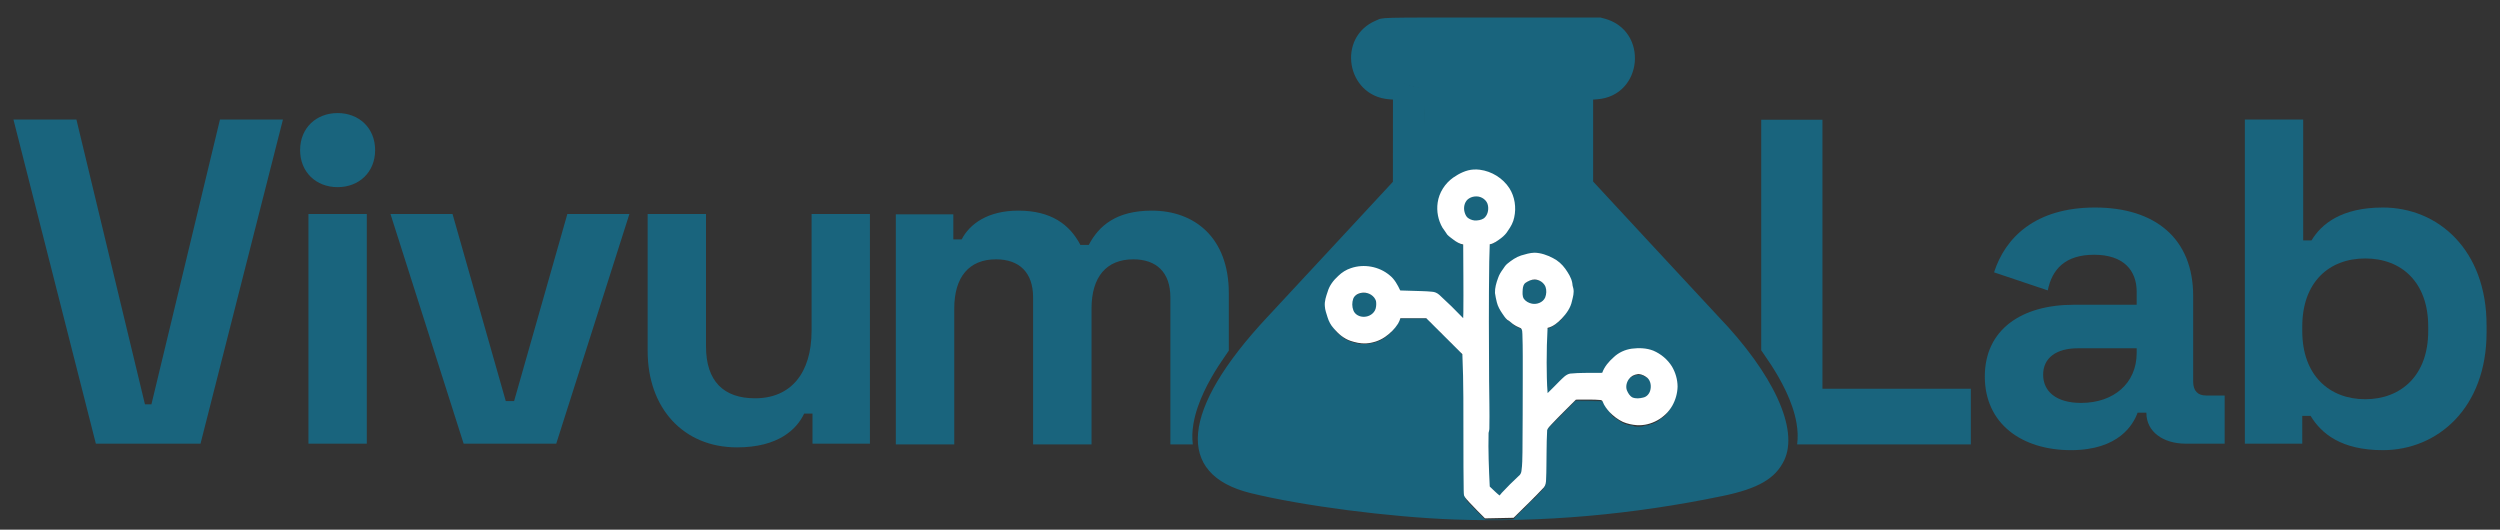 <?xml version="1.0" encoding="UTF-8" standalone="no"?>
<!-- Created with Inkscape (http://www.inkscape.org/) -->

<svg
   width="5579.051"
   height="1181.988"
   viewBox="0 0 1476.124 312.734"
   version="1.1"
   id="svg5"
   inkscape:version="1.2 (dc2aedaf03, 2022-05-15)"
   sodipodi:docname="vivumlab_title.svg"
   inkscape:export-filename="/home/voryzen/Downloads/VivumLab/website/static/logo250x53.png"
   inkscape:export-xdpi="4.3018069"
   inkscape:export-ydpi="4.3018069"
   xml:space="preserve"
   xmlns:inkscape="http://www.inkscape.org/namespaces/inkscape"
   xmlns:sodipodi="http://sodipodi.sourceforge.net/DTD/sodipodi-0.dtd"
   xmlns="http://www.w3.org/2000/svg"
   xmlns:svg="http://www.w3.org/2000/svg"><rect x="0" y="0" width="1476.124" height="312.734" fill="#333333" stroke="none"/><sodipodi:namedview
     id="namedview7"
     pagecolor="#000000"
     bordercolor="#666666"
     borderopacity="1.0"
     inkscape:pageshadow="2"
     inkscape:pageopacity="0"
     inkscape:pagecheckerboard="true"
     inkscape:document-units="mm"
     showgrid="false"
     showborder="true"
     inkscape:snap-others="false"
     inkscape:snap-to-guides="false"
     inkscape:snap-grids="false"
     inkscape:snap-nodes="true"
     inkscape:snap-global="false"
     inkscape:object-paths="true"
     inkscape:snap-intersection-paths="true"
     inkscape:zoom="0.2240282"
     inkscape:cx="2754.1176"
     inkscape:cy="540.11058"
     inkscape:window-width="1920"
     inkscape:window-height="1007"
     inkscape:window-x="0"
     inkscape:window-y="0"
     inkscape:window-maximized="1"
     inkscape:current-layer="layer2"
     units="px"
     height="17px"
     width="1400px"
     fit-margin-top="30"
     fit-margin-left="30"
     fit-margin-right="30"
     fit-margin-bottom="30"
     lock-margins="true"
     inkscape:showpageshadow="2"
     inkscape:deskcolor="#000000"><inkscape:grid
       type="xygrid"
       id="grid208126"
       originx="702.549"
       originy="-19.027" /></sodipodi:namedview><defs
     id="defs2"><inkscape:path-effect
       effect="offset"
       id="path-effect73468"
       is_visible="true"
       lpeversion="1"
       linejoin_type="miter"
       unit="px"
       offset="15"
       miter_limit="4"
       attempt_force_join="false"
       update_on_knot_move="true" /><inkscape:path-effect
       effect="offset"
       id="path-effect73442"
       is_visible="true"
       lpeversion="1"
       linejoin_type="miter"
       unit="px"
       offset="15"
       miter_limit="4"
       attempt_force_join="false"
       update_on_knot_move="true" /><inkscape:path-effect
       effect="offset"
       id="path-effect73238"
       is_visible="true"
       lpeversion="1"
       linejoin_type="miter"
       unit="px"
       offset="10"
       miter_limit="4"
       attempt_force_join="false"
       update_on_knot_move="true" /><inkscape:path-effect
       effect="offset"
       id="path-effect73233"
       is_visible="true"
       lpeversion="1"
       linejoin_type="miter"
       unit="px"
       offset="10"
       miter_limit="4"
       attempt_force_join="false"
       update_on_knot_move="true" /><inkscape:path-effect
       effect="offset"
       id="path-effect73050"
       is_visible="true"
       lpeversion="1"
       linejoin_type="miter"
       unit="px"
       offset="28.4"
       miter_limit="4"
       attempt_force_join="false"
       update_on_knot_move="true" /><inkscape:path-effect
       effect="offset"
       id="path-effect72141"
       is_visible="true"
       lpeversion="1"
       linejoin_type="miter"
       unit="px"
       offset="4.1"
       miter_limit="4"
       attempt_force_join="false"
       update_on_knot_move="true" /><inkscape:path-effect
       effect="offset"
       id="path-effect71695"
       is_visible="true"
       lpeversion="1"
       linejoin_type="miter"
       unit="mm"
       offset="4.4"
       miter_limit="4"
       attempt_force_join="false"
       update_on_knot_move="true" /><inkscape:path-effect
       effect="offset"
       id="path-effect71452"
       is_visible="true"
       lpeversion="1"
       linejoin_type="miter"
       unit="mm"
       offset="4.7"
       miter_limit="4"
       attempt_force_join="false"
       update_on_knot_move="true" /><inkscape:path-effect
       effect="offset"
       id="path-effect70028"
       is_visible="true"
       lpeversion="1"
       linejoin_type="miter"
       unit="mm"
       offset="3.9"
       miter_limit="4"
       attempt_force_join="false"
       update_on_knot_move="true" /><inkscape:path-effect
       effect="offset"
       id="path-effect69918"
       is_visible="true"
       lpeversion="1"
       linejoin_type="miter"
       unit="mm"
       offset="7"
       miter_limit="4"
       attempt_force_join="false"
       update_on_knot_move="true" /><rect
       x="-2288.104"
       y="-215.963"
       width="1118.402"
       height="544.798"
       id="rect11181" /><rect
       x="-1543.384"
       y="673.279"
       width="3104.988"
       height="890.486"
       id="rect3227" /></defs><g
     inkscape:groupmode="layer"
     id="layer2"
     inkscape:label="Flask"><g
       inkscape:label="Layer 1"
       id="layer1"
       transform="matrix(0.939,0,0,0.939,764.398,36.779)"><path
         id="path431"
         style="fill:#19647d;fill-opacity:1;stroke-width:1.943"
         sodipodi:type="inkscape:offset"
         inkscape:radius="0"
         inkscape:original="M 702.47266 60.240234 C 500.21216 60.240234 508.07778 59.774292 490.08984 72.804688 C 476.83709 82.404929 471.39576 92.461314 470.56641 108.88477 C 469.73516 125.34603 473.47942 135.83482 484.57227 148.11328 C 490.19867 154.34103 494.29233 156.6264 505.68164 159.89844 C 513.45247 162.13092 524.31417 164.51942 529.82031 165.20703 L 539.83203 166.45703 L 541.26172 193.01953 C 542.0474 207.62923 542.09697 232.91808 541.37305 249.2168 L 540.05664 278.85156 L 701.42188 278.85156 L 862.78711 278.85156 L 862.78711 222.67969 L 862.78711 166.50977 L 872.99023 165.12305 C 900.18447 161.42899 921.5697 149.49126 930.3418 133.10938 C 934.2333 125.84191 934.87598 122.38589 934.14258 112.64844 C 933.01361 97.6594 927.66225 87.310504 915.29297 76.189453 C 896.45632 59.253679 909.61375 60.240234 702.47266 60.240234 z "
         d="m 702.473,60.24 c -202.261,0 -194.395,-0.466 -212.383,12.564 -13.253,9.6 -18.694,19.657 -19.523,36.08 -0.831,16.461 2.913,26.95 14.006,39.229 5.626,6.228 9.72,8.513 21.109,11.785 7.771,2.232 18.633,4.621 24.139,5.309 l 10.012,1.25 1.43,26.562 c 0.786,14.61 0.835,39.899 0.111,56.197 l -1.316,29.635 h 161.365 161.365 v -56.172 -56.17 l 10.203,-1.387 c 27.194,-3.694 48.579,-15.632 57.352,-32.014 3.892,-7.267 4.534,-10.723 3.801,-20.461 C 933.014,97.659 927.662,87.311 915.293,76.189 896.456,59.254 909.614,60.24 702.473,60.24 Z"
         transform="matrix(0.272,0,0,0.288,-65.909,-31.456)" /><g
         id="g346"
         transform="translate(-28.387,-3.504)"
         style="fill:#19647d;fill-opacity:1"><path
           style="fill:#19647d;fill-opacity:1;stroke-width:0.282"
           d="m 136.087,232.464 c 1e-5,-24.525 0.033,-34.516 0.074,-22.203 0.041,12.314 0.041,32.38 -1e-5,44.591 -0.041,12.212 -0.074,2.137 -0.074,-22.388 z m 48.896,36.804 c 0.268,-0.344 0.368,-4.413 0.426,-17.357 l 0.075,-16.907 0.068,16.969 c 0.064,15.873 0.036,16.994 -0.426,17.357 -0.437,0.343 -0.454,0.336 -0.143,-0.062 z m -36.2,-20.153 c 3e-5,-10.866 0.035,-15.27 0.078,-9.787 0.043,5.483 0.043,14.373 -5e-5,19.756 -0.043,5.383 -0.078,0.897 -0.078,-9.969 z m 0.004,-81.139 c 0,-26.776 0.033,-37.73 0.074,-24.342 0.041,13.388 0.041,35.295 0,48.683 -0.041,13.388 -0.074,2.434 -0.074,-24.342 z m 36.685,25.541 c 2e-5,-12.418 0.035,-17.457 0.077,-11.197 0.042,6.259 0.042,16.419 -4e-5,22.578 -0.042,6.159 -0.077,1.037 -0.077,-11.38 z m -49.523,-49.728 c -0.078,-14.312 -0.045,-25.925 0.072,-25.808 0.117,0.117 0.181,11.827 0.141,26.021 l -0.072,25.808 z"
           id="path360" /><path
           style="fill:#19647d;fill-opacity:1;stroke-width:0.282"
           d="m 173.341,217.365 c 0,-25.068 0.033,-35.324 0.074,-22.789 0.041,12.534 0.041,33.045 0,45.579 -0.041,12.534 -0.074,2.279 -0.074,-22.789 z M 195.912,34.485 c 0,-8.304 0.036,-11.702 0.08,-7.549 0.044,4.152 0.044,10.947 0,15.099 -0.044,4.152 -0.08,0.755 -0.08,-7.549 z m -65.537,-43.674 c 12.534,-0.041 33.045,-0.041 45.579,0 12.534,0.041 2.279,0.074 -22.789,0.074 -25.068,0 -35.324,-0.033 -22.789,-0.074 z"
           id="path358" /><path
           style="fill:#19647d;fill-opacity:1;stroke-width:0.282"
           d="m 185.753,252.078 c 0,-9.391 0.036,-13.233 0.079,-8.537 0.043,4.695 0.043,12.379 0,17.074 -0.043,4.695 -0.079,0.854 -0.079,-8.537 z m -36.683,-83.114 c 1e-5,-27.009 0.033,-38.016 0.074,-24.46 0.041,13.555 0.041,35.653 -1e-5,49.107 -0.041,13.453 -0.074,2.362 -0.074,-24.646 z m 36.685,24.553 c 2e-5,-12.418 0.035,-17.457 0.077,-11.197 0.042,6.259 0.042,16.419 -4e-5,22.578 -0.042,6.159 -0.077,1.037 -0.077,-11.38 z"
           id="path356" /><path
           style="fill:#19647d;fill-opacity:1;stroke-width:0.282"
           d="m 135.805,232.887 c 0,-24.448 0.033,-34.449 0.074,-22.225 0.041,12.224 0.041,32.226 0,44.45 -0.041,12.224 -0.074,2.223 -0.074,-22.225 z m 13.543,16.651 c 0,-10.943 0.035,-15.42 0.078,-9.948 0.043,5.472 0.043,14.425 0,19.897 -0.043,5.472 -0.078,0.995 -0.078,-9.948 z m 23.219,13.801 c 0.277,-0.355 0.367,-10.139 0.424,-46.002 l 0.072,-45.551 0.07,45.615 c 0.066,43.155 0.043,45.636 -0.424,46.002 -0.437,0.343 -0.454,0.336 -0.142,-0.064 z m -23.215,-95.928 c 0,-26.931 0.033,-37.948 0.074,-24.483 0.041,13.466 0.041,35.5 0,48.966 -0.041,13.466 -0.074,2.448 -0.074,-24.483 z m -13.685,-23.763 c -0.078,-14.079 -0.045,-25.502 0.072,-25.384 0.117,0.117 0.181,11.636 0.141,25.598 l -0.072,25.384 z"
           id="path354" /><path
           style="fill:#19647d;fill-opacity:1;stroke-width:0.282"
           d="m 185.971,252.076 -0.068,-17.076 7.973,-7.9 7.973,-7.9 -7.83,7.902 -7.83,7.902 -0.075,17.074 -0.075,17.074 z m 0.12,-36.028 c -0.261,-0.261 -0.238,-44.903 0.024,-45.065 0.116,-0.072 0.178,10.017 0.138,22.42 -0.041,12.403 0.021,22.551 0.138,22.551 0.117,0 2.309,-2.064 4.872,-4.586 l 4.66,-4.586 -4.653,4.727 c -4.672,4.746 -4.831,4.885 -5.177,4.539 z"
           id="path352" /><path
           style="fill:#19647d;fill-opacity:1;stroke-width:0.282"
           d="m 153.09,276.133 -3.595,-3.603 0.072,-77.183 0.072,-77.183 0.07,77.192 0.07,77.192 3.492,3.483 c 3.784,3.775 4.056,3.898 5.25,2.38 0.314,-0.4 0.572,-0.594 0.572,-0.432 0,0.376 -1.628,1.756 -2.072,1.756 -0.184,0 -1.953,-1.621 -3.93,-3.603 z m -16.67,3.132 c -0.103,-0.103 -0.188,-0.405 -0.188,-0.671 0,-0.266 -0.191,-0.641 -0.423,-0.834 -0.374,-0.31 -0.415,-5.581 -0.354,-44.837 l 0.07,-44.486 0.072,44.429 c 0.06,36.908 0.137,44.504 0.455,44.873 0.21,0.245 0.452,0.73 0.537,1.08 0.164,0.672 0.134,0.75 -0.169,0.447 z m 34.807,-13.852 c 0,-0.176 0.127,-0.398 0.282,-0.494 0.155,-0.096 0.282,-0.405 0.282,-0.688 0,-0.282 0.191,-0.671 0.423,-0.865 0.581,-0.482 0.651,-91.072 0.07,-91.723 -0.3,-0.337 -0.279,-0.34 0.141,-0.022 0.706,0.534 0.776,91.16 0.071,91.745 -0.233,0.193 -0.427,0.558 -0.432,0.811 -0.01,0.515 -0.838,1.736 -0.838,1.235 z m 26.388,-41.772 7.338,-7.412 9.031,0.074 c 8.808,0.072 9.032,0.088 9.059,0.638 0.021,0.43 0,0.447 -0.09,0.071 -0.109,-0.458 -0.777,-0.494 -9.057,-0.494 h -8.939 l -7.34,7.267 -7.34,7.267 z m -62.92,-55.312 -0.473,-0.776 0.58,0.664 0.58,0.664 0.074,-25.359 0.074,-25.359 0.069,25.471 c 0.04,14.638 -0.037,25.471 -0.181,25.471 -0.137,0 -0.462,-0.349 -0.722,-0.776 z M 110.399,34.485 c 0,-8.304 0.036,-11.702 0.08,-7.549 0.044,4.152 0.044,10.947 0,15.099 -0.044,4.152 -0.08,0.755 -0.08,-7.549 z"
           id="path350" /><path
           style="fill:#19647d;fill-opacity:1;stroke-width:0.282"
           d="M 128.894,291.003 C 88.524,289.565 33.264,282.403 0.671,274.385 -46.982,262.663 -43.085,221.788 11.217,163.743 14.92,159.784 34.205,139.02 54.073,117.599 l 36.123,-38.947 0.017,-25.852 0.017,-25.852 -2.442,-0.188 C 60.839,24.689 54.717,-12.41 79.613,-22.774 c 4.882,-2.032 -1.643,-1.867 73.553,-1.867 h 67.592 l 2.399,0.637 c 28.126,7.465 24.401,48.699 -4.586,50.776 l -2.469,0.177 v 25.768 25.768 l 37.86,40.865 c 20.823,22.476 39.081,42.135 40.574,43.687 35.056,36.453 51.036,71.234 41.694,90.749 -5.504,11.496 -16.326,17.772 -38.654,22.414 -56.68,11.786 -113.476,16.77 -168.681,14.803 z m 37.088,-0.149 c 0.245,-0.094 0.723,-0.665 1.063,-1.27 0.34,-0.605 0.782,-1.099 0.983,-1.099 0.201,0 0.588,-0.349 0.86,-0.776 0.273,-0.427 0.752,-0.961 1.065,-1.186 0.313,-0.226 0.906,-0.765 1.318,-1.199 0.412,-0.434 0.879,-0.789 1.039,-0.789 0.16,0 0.576,-0.413 0.925,-0.917 0.349,-0.504 1.024,-1.316 1.501,-1.804 0.477,-0.488 0.994,-1.029 1.149,-1.202 0.812,-0.907 2.716,-2.567 2.944,-2.567 0.144,0 0.555,-0.413 0.913,-0.917 0.358,-0.504 1.478,-1.745 2.489,-2.757 2.217,-2.219 3.108,-3.307 3.108,-3.794 0,-0.201 0.191,-0.523 0.423,-0.716 0.368,-0.305 0.423,-2.597 0.423,-17.468 v -17.117 l 9.384,-9.377 9.384,-9.377 8.961,-2.8e-4 c 8.345,-2.8e-4 8.961,0.034 8.962,0.494 0,0.272 0.191,0.858 0.423,1.302 0.232,0.445 0.422,0.969 0.422,1.165 0,0.196 0.191,0.515 0.423,0.708 0.233,0.193 0.423,0.563 0.423,0.822 0,0.259 0.572,1.032 1.27,1.718 0.699,0.686 1.27,1.379 1.27,1.54 0,0.449 2.08,2.693 2.496,2.693 0.201,0 0.96,0.477 1.686,1.059 2.093,1.679 5.196,3.341 5.68,3.042 0.138,-0.086 0.443,0.036 0.678,0.27 0.276,0.276 0.969,0.426 1.964,0.426 1.023,0 1.656,0.142 1.889,0.423 0.496,0.597 5.58,0.604 6.367,0.009 0.311,-0.235 1.173,-0.418 1.995,-0.423 0.952,-0.006 1.571,-0.158 1.809,-0.445 0.199,-0.24 0.541,-0.367 0.76,-0.283 0.355,0.136 1.929,-0.52 4.05,-1.687 0.401,-0.221 1.204,-0.849 1.784,-1.396 0.58,-0.547 1.217,-0.995 1.414,-0.995 0.437,0 2.705,-2.246 2.705,-2.679 0,-0.17 0.498,-0.844 1.107,-1.497 1.219,-1.307 2.844,-4.319 2.844,-5.27 0,-0.334 0.186,-0.853 0.414,-1.154 0.228,-0.301 0.418,-1.136 0.423,-1.854 0.006,-0.807 0.171,-1.44 0.432,-1.657 0.601,-0.499 0.593,-6.384 -0.009,-7.18 -0.231,-0.305 -0.414,-1.149 -0.414,-1.905 0,-0.746 -0.111,-1.357 -0.246,-1.357 -0.135,0 -0.332,-0.536 -0.437,-1.191 -0.105,-0.655 -0.28,-1.258 -0.389,-1.341 -0.307,-0.232 -1.186,-1.989 -1.186,-2.371 0,-0.188 -0.572,-0.903 -1.27,-1.588 -0.699,-0.686 -1.27,-1.379 -1.27,-1.54 0,-0.475 -2.091,-2.692 -2.546,-2.701 -0.229,-0.004 -1.028,-0.576 -1.775,-1.27 -0.747,-0.694 -1.525,-1.262 -1.729,-1.262 -0.204,0 -0.529,-0.191 -0.722,-0.423 -0.193,-0.233 -0.574,-0.423 -0.847,-0.423 -0.272,0 -0.653,-0.191 -0.847,-0.423 -0.193,-0.233 -0.77,-0.423 -1.281,-0.423 -0.511,0 -0.979,-0.149 -1.04,-0.331 -0.062,-0.186 -0.878,-0.386 -1.862,-0.458 -0.964,-0.07 -1.821,-0.238 -1.905,-0.375 -0.214,-0.346 -5.972,-0.314 -6.188,0.034 -0.096,0.155 -0.841,0.282 -1.656,0.282 -0.866,0 -1.709,0.172 -2.029,0.414 -0.301,0.228 -0.888,0.418 -1.304,0.423 -0.416,0.005 -0.946,0.199 -1.179,0.432 -0.233,0.233 -0.607,0.423 -0.832,0.423 -0.225,0 -0.567,0.191 -0.76,0.423 -0.193,0.233 -0.532,0.423 -0.752,0.423 -0.22,0 -1.012,0.572 -1.759,1.27 -0.747,0.699 -1.541,1.27 -1.764,1.27 -0.508,0 -2.498,2.069 -2.498,2.597 0,0.214 -0.572,0.951 -1.27,1.636 -0.699,0.686 -1.27,1.458 -1.27,1.718 0,0.259 -0.191,0.629 -0.423,0.822 -0.233,0.193 -0.423,0.512 -0.423,0.708 0,0.196 -0.19,0.72 -0.422,1.165 -0.232,0.445 -0.422,1.031 -0.423,1.302 -0.003,0.462 -0.713,0.494 -10.974,0.494 -9.409,0 -11.022,0.06 -11.323,0.423 -0.193,0.233 -0.557,0.423 -0.808,0.423 -0.251,0 -3.411,2.952 -7.021,6.559 l -6.564,6.559 V 193.585 171.08 h 0.827 c 0.455,0 1.017,-0.191 1.25,-0.423 0.233,-0.233 0.671,-0.423 0.973,-0.423 0.303,0 0.708,-0.191 0.901,-0.423 0.193,-0.233 0.529,-0.423 0.746,-0.423 0.217,0 1.116,-0.699 1.997,-1.552 0.881,-0.854 1.749,-1.552 1.928,-1.552 0.503,0 1.62,-1.179 2.217,-2.34 0.296,-0.576 0.633,-1.047 0.748,-1.047 0.115,0 0.489,-0.54 0.832,-1.199 0.342,-0.66 0.8,-1.301 1.016,-1.425 0.217,-0.124 0.394,-0.458 0.394,-0.742 0,-0.284 0.191,-0.674 0.423,-0.867 0.233,-0.193 0.423,-0.765 0.423,-1.27 0,-0.505 0.191,-1.077 0.423,-1.27 0.282,-0.234 0.426,-0.881 0.432,-1.94 0.005,-0.947 0.176,-1.809 0.423,-2.136 0.588,-0.777 0.581,-5.031 -0.009,-5.52 -0.287,-0.238 -0.423,-0.878 -0.423,-1.99 0,-1.08 -0.144,-1.783 -0.423,-2.062 -0.233,-0.233 -0.423,-0.798 -0.423,-1.256 0,-0.458 -0.191,-0.99 -0.423,-1.184 -0.233,-0.193 -0.423,-0.514 -0.423,-0.712 0,-0.385 -1.865,-3.277 -2.278,-3.534 -0.136,-0.084 -0.543,-0.719 -0.905,-1.411 -0.366,-0.699 -1.027,-1.446 -1.489,-1.682 -0.457,-0.233 -1.099,-0.677 -1.426,-0.988 -1.901,-1.806 -2.647,-2.399 -3.015,-2.399 -0.227,0 -0.571,-0.191 -0.764,-0.423 -0.193,-0.233 -0.638,-0.423 -0.988,-0.423 -0.35,0 -0.795,-0.191 -0.988,-0.423 -0.193,-0.233 -0.701,-0.423 -1.129,-0.423 -0.428,0 -0.936,-0.191 -1.129,-0.423 -0.217,-0.262 -0.85,-0.427 -1.657,-0.432 -0.718,-0.005 -1.553,-0.195 -1.854,-0.423 -0.394,-0.298 -1.312,-0.414 -3.262,-0.414 -1.95,0 -2.869,0.117 -3.262,0.414 -0.311,0.235 -1.173,0.418 -1.995,0.423 -0.933,0.006 -1.572,0.159 -1.798,0.432 -0.193,0.233 -0.701,0.423 -1.129,0.423 -0.428,0 -0.936,0.191 -1.129,0.423 -0.193,0.233 -0.653,0.423 -1.022,0.423 -0.369,0 -0.671,0.118 -0.671,0.263 0,0.145 -0.286,0.353 -0.635,0.463 -0.349,0.11 -1.411,0.881 -2.36,1.712 -0.949,0.832 -1.846,1.512 -1.993,1.512 -0.421,0 -1.785,1.535 -1.785,2.009 0,0.234 -0.375,0.785 -0.834,1.224 -0.459,0.439 -1.036,1.225 -1.283,1.746 -0.247,0.521 -0.571,0.947 -0.719,0.947 -0.148,0 -0.269,0.238 -0.269,0.53 0,0.291 -0.191,0.688 -0.423,0.881 -0.233,0.193 -0.423,0.765 -0.423,1.27 0,0.505 -0.191,1.077 -0.423,1.27 -0.282,0.234 -0.426,0.881 -0.432,1.94 -0.005,0.947 -0.176,1.809 -0.423,2.136 -0.29,0.383 -0.414,1.278 -0.414,2.98 0,1.702 0.124,2.597 0.414,2.98 0.25,0.331 0.418,1.194 0.423,2.179 0.007,1.184 0.125,1.676 0.432,1.794 0.273,0.105 0.423,0.542 0.423,1.231 0,0.689 0.15,1.126 0.423,1.231 0.233,0.089 0.423,0.342 0.423,0.562 0,0.456 2.042,3.602 2.682,4.134 0.232,0.193 0.423,0.578 0.423,0.856 0,0.539 1.508,1.966 2.077,1.966 0.187,0 1.031,0.699 1.874,1.552 0.843,0.854 1.744,1.552 2.002,1.552 0.258,0 0.627,0.191 0.82,0.423 0.193,0.233 0.558,0.427 0.811,0.432 0.253,0.005 0.706,0.195 1.007,0.423 0.301,0.228 0.859,0.414 1.239,0.414 1.519,0 1.44,-2.515 1.45,46.462 0.008,40.084 -0.041,45.515 -0.414,45.825 -0.233,0.193 -0.423,0.512 -0.423,0.708 0,0.626 -0.739,1.807 -1.51,2.414 -0.411,0.324 -0.748,0.77 -0.748,0.991 0,0.222 -0.107,0.403 -0.237,0.403 -0.131,0 -0.842,0.572 -1.582,1.27 -0.739,0.699 -1.45,1.27 -1.579,1.27 -0.129,0 -0.52,0.508 -0.869,1.129 -0.349,0.621 -0.799,1.129 -0.999,1.129 -0.201,0 -0.588,0.349 -0.86,0.776 -0.273,0.427 -0.752,0.963 -1.065,1.192 -0.313,0.229 -0.986,0.832 -1.496,1.341 -0.51,0.508 -1.037,0.924 -1.172,0.924 -0.135,0 -0.508,0.446 -0.829,0.99 -1.288,2.184 -1.62,2.073 -5.554,-1.851 l -3.513,-3.505 v -77.121 -77.121 h 0.715 c 0.394,0 1.029,-0.205 1.411,-0.456 0.383,-0.251 0.696,-0.381 0.696,-0.29 0,0.402 2.656,-1.301 3.967,-2.544 0.793,-0.752 1.697,-1.462 2.009,-1.579 0.661,-0.248 1.621,-1.325 1.635,-1.834 0.005,-0.194 0.499,-0.829 1.098,-1.411 0.599,-0.582 1.432,-1.786 1.852,-2.675 0.42,-0.889 0.883,-1.691 1.028,-1.781 0.145,-0.09 0.264,-0.575 0.264,-1.078 0,-0.503 0.152,-1.067 0.338,-1.252 0.186,-0.186 0.431,-1.005 0.544,-1.82 0.113,-0.815 0.348,-2.118 0.522,-2.894 0.336,-1.5 0.132,-5.111 -0.304,-5.38 -0.139,-0.086 -0.253,-0.76 -0.253,-1.497 0,-0.742 -0.185,-1.585 -0.414,-1.888 -0.228,-0.301 -0.418,-0.888 -0.423,-1.304 -0.005,-0.416 -0.178,-0.925 -0.385,-1.132 -0.207,-0.207 -0.463,-0.724 -0.57,-1.149 -0.107,-0.425 -0.319,-0.773 -0.471,-0.773 -0.152,0 -0.277,-0.228 -0.277,-0.506 0,-0.278 -0.572,-1.067 -1.27,-1.752 -0.699,-0.686 -1.27,-1.464 -1.27,-1.731 0,-0.266 -0.386,-0.78 -0.858,-1.141 -0.472,-0.361 -1.735,-1.387 -2.807,-2.279 -1.072,-0.893 -2.13,-1.623 -2.353,-1.623 -0.222,0 -0.562,-0.191 -0.755,-0.423 -0.193,-0.233 -0.558,-0.427 -0.811,-0.432 -0.253,-0.005 -0.706,-0.195 -1.007,-0.423 -0.301,-0.228 -0.809,-0.418 -1.129,-0.423 -0.32,-0.005 -0.828,-0.195 -1.129,-0.423 -0.301,-0.228 -1.081,-0.414 -1.732,-0.414 -0.651,0 -1.548,-0.19 -1.992,-0.422 -1.093,-0.57 -5.04,-0.57 -6.132,0 -0.445,0.232 -1.356,0.422 -2.026,0.422 -0.706,0 -1.395,0.178 -1.641,0.423 -0.233,0.233 -0.726,0.423 -1.095,0.423 -0.369,0 -0.918,0.186 -1.22,0.414 -0.301,0.228 -0.755,0.418 -1.007,0.423 -0.253,0.005 -0.617,0.199 -0.811,0.432 -0.193,0.233 -0.57,0.423 -0.837,0.423 -0.267,0 -0.728,0.273 -1.024,0.608 -0.296,0.334 -1.236,1.13 -2.09,1.768 -2.305,1.723 -2.822,2.219 -2.822,2.709 0,0.244 -0.572,1.004 -1.27,1.689 -0.699,0.686 -1.27,1.458 -1.27,1.718 0,0.259 -0.191,0.629 -0.423,0.822 -0.233,0.193 -0.423,0.564 -0.423,0.825 0,0.26 -0.119,0.594 -0.265,0.742 -0.146,0.147 -0.309,0.603 -0.363,1.013 -0.054,0.41 -0.284,0.969 -0.511,1.243 -0.227,0.274 -0.418,1.082 -0.423,1.795 -0.005,0.713 -0.164,1.575 -0.353,1.914 -0.441,0.794 -0.463,6.064 -0.027,6.501 0.174,0.174 0.351,0.973 0.395,1.777 0.043,0.804 0.219,1.602 0.39,1.773 0.171,0.171 0.311,0.558 0.311,0.86 0,0.98 2.008,4.756 3.135,5.894 0.604,0.61 1.103,1.258 1.108,1.439 0.016,0.507 1.166,1.712 2.073,2.171 0.447,0.226 1.336,0.926 1.976,1.556 1.306,1.286 4.484,2.953 5.63,2.953 h 0.754 v 25.314 25.314 l -0.871,-1.184 c -0.479,-0.651 -1.029,-1.184 -1.222,-1.184 -0.193,0 -0.514,-0.303 -0.712,-0.674 -0.199,-0.371 -0.668,-0.814 -1.044,-0.985 -0.375,-0.171 -0.946,-0.757 -1.267,-1.301 -0.321,-0.545 -0.738,-0.99 -0.927,-0.99 -0.376,0 -1.577,-1.496 -1.577,-1.964 0,-0.162 -0.14,-0.294 -0.31,-0.294 -0.171,0 -0.647,-0.352 -1.058,-0.781 -0.412,-0.43 -1.095,-1.002 -1.518,-1.273 -0.424,-0.27 -0.967,-0.871 -1.207,-1.335 -0.24,-0.464 -0.602,-0.844 -0.805,-0.844 -0.203,0 -0.779,-0.572 -1.28,-1.27 -0.502,-0.699 -1.068,-1.27 -1.259,-1.27 -0.191,0 -0.908,-0.572 -1.593,-1.27 -0.686,-0.699 -1.458,-1.27 -1.718,-1.27 -0.259,0 -0.629,-0.191 -0.822,-0.423 -0.301,-0.363 -1.915,-0.423 -11.323,-0.423 -10.398,0 -10.972,-0.027 -10.972,-0.511 0,-0.281 -0.186,-0.757 -0.414,-1.058 -0.228,-0.301 -0.418,-0.818 -0.423,-1.148 -0.005,-0.33 -0.199,-0.759 -0.432,-0.952 -0.233,-0.193 -0.423,-0.518 -0.423,-0.722 0,-0.204 -0.568,-0.982 -1.262,-1.729 -0.694,-0.747 -1.266,-1.569 -1.27,-1.827 -0.008,-0.452 -1.513,-1.93 -1.966,-1.93 -0.122,0 -0.969,-0.694 -1.883,-1.542 -0.914,-0.848 -1.802,-1.546 -1.973,-1.552 -0.171,-0.006 -0.908,-0.328 -1.638,-0.716 -0.73,-0.388 -1.622,-0.706 -1.983,-0.706 -0.361,0 -0.814,-0.191 -1.007,-0.423 -0.231,-0.278 -0.86,-0.423 -1.834,-0.423 -0.974,0 -1.604,-0.145 -1.834,-0.423 -0.499,-0.601 -6.139,-0.608 -6.931,-0.009 -0.301,0.228 -1.136,0.418 -1.854,0.423 -0.807,0.006 -1.44,0.171 -1.657,0.432 -0.193,0.233 -0.655,0.423 -1.026,0.423 -0.371,0 -0.895,0.123 -1.165,0.272 -0.27,0.15 -1.072,0.524 -1.783,0.832 -0.711,0.308 -1.791,1.001 -2.399,1.54 -0.608,0.539 -1.804,1.537 -2.657,2.218 -0.853,0.681 -1.599,1.482 -1.656,1.78 -0.057,0.299 -0.579,1.004 -1.16,1.567 -1.036,1.005 -1.983,2.547 -1.983,3.229 0,0.19 -0.191,0.504 -0.423,0.697 -0.233,0.193 -0.423,0.765 -0.423,1.27 0,0.505 -0.191,1.077 -0.423,1.27 -0.278,0.231 -0.423,0.86 -0.423,1.834 0,0.974 -0.145,1.604 -0.423,1.834 -0.597,0.495 -0.59,5.824 0.009,6.616 0.228,0.301 0.414,1.143 0.414,1.87 0,0.831 0.157,1.453 0.423,1.674 0.233,0.193 0.423,0.677 0.423,1.074 0,0.755 0.989,3.039 1.436,3.315 0.142,0.088 0.258,0.374 0.258,0.637 2.57e-4,0.262 0.508,0.955 1.129,1.539 0.621,0.584 1.128,1.199 1.128,1.367 0,0.551 1.048,1.652 2.565,2.695 0.82,0.564 1.797,1.389 2.17,1.832 0.373,0.443 0.905,0.806 1.183,0.806 0.278,0 0.663,0.191 0.856,0.423 0.193,0.233 0.558,0.427 0.811,0.432 0.253,0.005 0.706,0.195 1.007,0.423 0.301,0.228 0.873,0.418 1.27,0.423 0.397,0.005 0.969,0.195 1.27,0.423 0.301,0.228 1.088,0.414 1.747,0.414 0.66,0 1.278,0.127 1.374,0.282 0.23,0.373 6.543,0.373 6.773,0 0.096,-0.155 0.778,-0.282 1.515,-0.282 0.742,0 1.585,-0.185 1.888,-0.414 0.301,-0.228 0.738,-0.419 0.971,-0.425 0.233,-0.006 0.749,-0.181 1.148,-0.389 0.398,-0.208 1.065,-0.464 1.482,-0.568 0.417,-0.105 0.757,-0.315 0.757,-0.467 0,-0.152 0.216,-0.277 0.48,-0.277 0.264,0 0.868,-0.373 1.341,-0.829 0.473,-0.456 1.686,-1.442 2.695,-2.192 1.053,-0.782 1.87,-1.613 1.919,-1.948 0.046,-0.322 0.65,-1.14 1.341,-1.818 0.691,-0.678 1.256,-1.447 1.256,-1.708 0,-0.262 0.175,-0.542 0.388,-0.624 0.213,-0.082 0.458,-0.508 0.543,-0.947 0.085,-0.439 0.323,-1.275 0.528,-1.857 l 0.372,-1.058 h 8.933 8.933 l 0.876,0.998 c 0.482,0.549 0.876,1.187 0.876,1.418 0,0.231 0.286,0.531 0.635,0.667 0.802,0.311 3.466,2.821 3.693,3.479 0.093,0.272 0.341,0.494 0.549,0.494 0.393,0 1.374,1.184 1.695,2.046 0.101,0.272 0.323,0.494 0.493,0.494 0.491,0 3.092,2.322 3.534,3.155 0.221,0.416 0.632,0.829 0.913,0.918 0.281,0.089 0.823,0.666 1.203,1.282 0.38,0.616 0.842,1.123 1.027,1.128 0.434,0.01 3.009,2.496 3.443,3.324 0.183,0.349 0.495,0.635 0.693,0.635 0.378,0 1.362,1.201 1.676,2.046 0.101,0.272 0.373,0.494 0.605,0.494 1.688,0 1.572,-3.367 1.572,45.739 0,39.214 0.05,44.545 0.423,44.855 0.233,0.193 0.423,0.541 0.423,0.772 0,0.231 2.699,3.132 5.997,6.445 l 5.997,6.025 8.655,0.011 c 4.76,0.006 8.856,-0.066 9.1,-0.16 z m 75.519,-72.921 c -0.233,-0.135 -0.614,-0.323 -0.847,-0.418 -1.542,-0.629 -3.387,-2.257 -3.387,-2.991 0,-0.262 -0.191,-0.635 -0.423,-0.828 -0.233,-0.193 -0.423,-0.574 -0.423,-0.847 0,-0.272 -0.191,-0.653 -0.423,-0.847 -0.314,-0.26 -0.423,-0.955 -0.423,-2.681 0,-1.727 0.11,-2.421 0.423,-2.681 0.233,-0.193 0.423,-0.574 0.423,-0.847 0,-0.272 0.191,-0.653 0.423,-0.847 0.233,-0.193 0.427,-0.558 0.432,-0.811 0.017,-0.921 2.696,-3.14 3.79,-3.14 0.201,0 0.524,-0.191 0.717,-0.423 0.266,-0.321 0.986,-0.423 2.968,-0.423 2.065,0 2.651,0.089 2.779,0.423 0.089,0.233 0.425,0.423 0.746,0.423 1.116,0 3.95,2.242 3.95,3.125 0,0.261 0.191,0.633 0.423,0.826 0.233,0.193 0.423,0.582 0.423,0.865 0,0.282 0.127,0.592 0.282,0.688 0.156,0.096 0.282,1.361 0.282,2.822 0,1.461 -0.127,2.726 -0.282,2.822 -0.155,0.096 -0.282,0.405 -0.282,0.688 0,0.282 -0.191,0.671 -0.423,0.865 -0.233,0.193 -0.423,0.565 -0.423,0.826 0,2.307 -8.153,4.901 -10.724,3.411 z M 69.345,166.142 c -0.193,-0.233 -0.574,-0.423 -0.847,-0.423 -0.272,0 -0.653,-0.191 -0.847,-0.423 -0.193,-0.233 -0.565,-0.423 -0.826,-0.423 -0.593,0 -2.279,-1.706 -2.279,-2.307 0,-0.245 -0.191,-0.604 -0.423,-0.797 -0.233,-0.193 -0.423,-0.582 -0.423,-0.865 0,-0.282 -0.127,-0.592 -0.282,-0.688 -0.156,-0.096 -0.282,-1.361 -0.282,-2.822 0,-1.461 0.127,-2.726 0.282,-2.822 0.155,-0.096 0.282,-0.405 0.282,-0.688 0,-0.282 0.191,-0.671 0.423,-0.865 0.233,-0.193 0.423,-0.565 0.423,-0.826 0,-0.529 1.679,-2.279 2.186,-2.279 0.178,0 0.922,-0.318 1.651,-0.706 1.108,-0.589 1.713,-0.706 3.669,-0.706 1.956,0 2.561,0.116 3.669,0.706 0.73,0.388 1.474,0.706 1.653,0.706 0.464,0 2.031,1.714 2.259,2.469 0.105,0.349 0.31,0.635 0.454,0.635 0.145,0 0.263,0.238 0.263,0.53 0,0.291 0.191,0.688 0.423,0.881 0.32,0.266 0.423,0.986 0.423,2.963 0,1.977 -0.103,2.697 -0.423,2.963 -0.233,0.193 -0.423,0.59 -0.423,0.881 0,0.291 -0.125,0.53 -0.277,0.53 -0.152,0 -0.358,0.323 -0.457,0.717 -0.232,0.922 -1.577,2.268 -2.5,2.5 -0.395,0.099 -0.717,0.305 -0.717,0.457 0,0.152 -0.321,0.277 -0.714,0.277 -0.393,0 -0.788,0.191 -0.877,0.423 -0.127,0.332 -0.698,0.423 -2.638,0.423 -1.856,0 -2.563,-0.106 -2.827,-0.423 z m 105.823,-8.596 c -0.537,-0.459 -1.173,-0.84 -1.412,-0.847 -0.727,-0.019 -2.81,-2.349 -2.81,-3.143 0,-0.391 -0.186,-0.958 -0.414,-1.259 -0.591,-0.781 -0.598,-5.361 -0.009,-5.95 0.233,-0.233 0.423,-0.78 0.423,-1.217 0,-0.85 1.974,-3.117 2.714,-3.117 0.215,0 0.623,-0.222 0.908,-0.494 1.66,-1.584 6.437,-1.784 8.541,-0.358 0.683,0.463 1.39,0.844 1.571,0.847 0.632,0.01 2.635,2.592 2.635,3.397 0,0.425 0.191,0.93 0.423,1.124 0.317,0.263 0.423,0.97 0.423,2.822 0,1.852 -0.106,2.559 -0.423,2.822 -0.233,0.193 -0.423,0.699 -0.423,1.124 0,0.923 -2.046,3.392 -2.812,3.392 -0.278,0 -0.662,0.188 -0.852,0.417 -1.321,1.591 -6.803,1.876 -8.482,0.441 z m -35.549,-52.364 c -0.193,-0.233 -0.582,-0.423 -0.865,-0.423 -0.282,0 -0.592,-0.127 -0.688,-0.282 -0.096,-0.155 -0.396,-0.282 -0.667,-0.282 -0.607,0 -2.296,-1.697 -2.296,-2.307 0,-0.245 -0.191,-0.604 -0.423,-0.797 -0.233,-0.193 -0.423,-0.564 -0.423,-0.825 0,-0.26 -0.144,-0.617 -0.319,-0.792 -0.191,-0.191 -0.319,-1.357 -0.319,-2.898 0,-1.542 0.128,-2.708 0.319,-2.898 0.175,-0.175 0.319,-0.534 0.319,-0.797 0,-0.263 0.191,-0.551 0.423,-0.64 0.233,-0.089 0.423,-0.396 0.423,-0.68 0,-0.627 1.684,-2.322 2.307,-2.322 0.245,0 0.604,-0.191 0.797,-0.423 0.193,-0.233 0.574,-0.423 0.847,-0.423 0.272,0 0.653,-0.191 0.847,-0.423 0.26,-0.314 0.955,-0.423 2.681,-0.423 1.727,0 2.421,0.11 2.681,0.423 0.193,0.233 0.653,0.423 1.022,0.423 0.369,0 0.671,0.118 0.671,0.263 0,0.145 0.286,0.349 0.635,0.454 0.895,0.269 2.469,1.832 2.469,2.451 0,0.285 0.191,0.591 0.423,0.68 0.233,0.089 0.423,0.377 0.423,0.64 0,0.263 0.138,0.616 0.307,0.785 0.177,0.177 0.307,1.412 0.307,2.911 0,1.498 -0.13,2.734 -0.307,2.911 -0.169,0.169 -0.307,0.52 -0.307,0.78 0,0.26 -0.191,0.632 -0.423,0.825 -0.233,0.193 -0.423,0.565 -0.423,0.826 0,0.529 -1.679,2.279 -2.186,2.279 -0.178,0 -0.922,0.318 -1.651,0.706 -1.621,0.862 -5.97,1.047 -6.605,0.282 z M 196.063,34.518 V 19.593 l 1.905,-0.197 c 4.13,-0.426 9.26,-1.969 10.435,-3.139 0.19,-0.189 0.788,-0.617 1.329,-0.952 10.185,-6.295 5.111,-21.761 -7.884,-24.03 -3.814,-0.666 -94.517,-0.577 -97.727,0.095 -10.28,2.154 -14.995,9.929 -11.62,19.162 0.785,2.149 4.622,6.454 5.752,6.454 0.092,0 0.706,0.244 1.364,0.542 1.476,0.669 5.865,1.623 8.605,1.87 l 2.046,0.185 V 34.513 49.443 h 42.898 42.898 z"
           id="path348" /></g><path
         id="path503"
         style="fill:#ffffff;stroke-width:0.489"
         d="m 112.625,67.42 c -4.72,0.253 -9.079,2.464 -12.897,5.094 -5.184,3.683 -8.892,9.443 -9.773,15.746 -0.786,5.405 0.299,11.084 3.065,15.805 0.964,1.456 2.088,2.807 2.975,4.311 1.202,1.277 2.706,2.24 4.082,3.321 1.763,1.338 3.736,2.481 5.947,2.873 0.038,14.275 0.234,28.552 0.089,42.827 -0.017,1.164 -0.045,2.374 -0.105,3.494 -4.83,-5.048 -9.825,-9.936 -14.992,-14.643 -1.284,-1.153 -2.919,-1.928 -4.666,-1.983 -4.217,-0.439 -8.467,-0.391 -12.7,-0.573 -2.407,-0.073 -4.814,-0.146 -7.221,-0.219 -1.676,-3.517 -3.556,-7.111 -6.691,-9.568 -6.6,-5.554 -16.176,-7.297 -24.337,-4.463 -2.992,0.969 -5.696,2.688 -7.937,4.875 -2.995,2.712 -5.581,6.035 -6.687,9.965 -0.988,2.912 -2.054,5.921 -1.763,9.046 0.098,2.447 1.049,4.733 1.719,7.059 0.777,2.53 2.038,4.915 3.827,6.885 2.857,3.395 6.353,6.463 10.637,7.9 3.077,1.033 6.328,1.745 9.592,1.6 4.3,-0.263 8.564,-1.629 12.104,-4.094 3.204,-2.215 6.06,-5.003 8.132,-8.303 0.636,-1.094 1.17,-2.254 1.498,-3.477 5.417,1e-5 10.835,0 16.252,0 7.572,7.544 15.145,15.089 22.717,22.633 0.38,9.088 0.595,18.181 0.616,27.277 0.153,19.338 -0.093,38.678 0.21,58.015 0.082,1.224 -0.013,2.491 0.273,3.68 0.736,1.596 2.095,2.788 3.206,4.121 3.187,3.495 6.598,6.775 9.907,10.154 5.998,-0.119 11.996,-0.242 17.994,-0.361 6.361,-6.331 12.906,-12.485 19.009,-19.063 1.18,-1.382 1.389,-3.245 1.427,-4.987 0.287,-5.814 0.183,-11.639 0.304,-17.458 0.074,-4.558 0.083,-9.129 0.374,-13.675 0.506,-1.422 1.733,-2.426 2.691,-3.549 4.988,-5.3 10.229,-10.361 15.355,-15.526 1.052,-0.157 2.203,-0.017 3.292,-0.06 4.019,0.023 8.077,-0.114 12.069,0.258 0.681,0.045 1.348,0.381 1.535,1.081 0.902,2.419 2.47,4.526 4.203,6.422 2.431,2.564 5.3,4.762 8.507,6.277 2.813,1.184 5.85,1.839 8.892,2.057 8.888,0.47 17.703,-4.523 22.093,-12.173 2.091,-3.682 3.28,-7.893 3.369,-12.123 -0.033,-4.403 -1.29,-8.797 -3.528,-12.591 -2.727,-4.427 -6.921,-7.928 -11.706,-9.976 -4.293,-1.695 -9.054,-1.826 -13.587,-1.259 -4.22,0.599 -8.278,2.434 -11.358,5.389 -3.042,2.694 -5.817,5.876 -7.188,9.75 -0.624,0.177 -1.467,0.032 -2.176,0.085 -6.013,0.029 -12.048,-0.13 -18.039,0.452 -2.693,0.531 -4.528,2.752 -6.429,4.531 -2.587,2.562 -5.067,5.233 -7.714,7.736 -0.527,-6.317 -0.54,-12.713 -0.596,-19.077 -0.016,-7.317 0.184,-14.633 0.569,-21.94 3.547,-0.804 6.406,-3.277 8.88,-5.808 2.952,-3.115 5.596,-6.759 6.459,-11.034 0.626,-2.591 1.465,-5.309 0.858,-7.981 -0.335,-1.116 -0.634,-2.247 -0.667,-3.417 -0.589,-3.304 -2.483,-6.188 -4.369,-8.901 -2.021,-2.815 -4.664,-5.205 -7.79,-6.75 -3.576,-1.882 -7.528,-3.279 -11.606,-3.376 -2.882,0.073 -5.667,0.948 -8.412,1.745 -3.222,1.026 -5.995,3.038 -8.593,5.134 -1.162,0.916 -1.963,2.152 -2.756,3.374 -1.277,1.748 -2.461,3.59 -3.132,5.66 -1.108,3.017 -2.059,6.198 -1.941,9.44 0.234,1.971 0.727,3.903 1.163,5.837 0.637,2.596 1.983,4.936 3.486,7.124 0.922,1.374 1.853,2.799 3.102,3.894 1.642,0.803 2.792,2.273 4.363,3.184 1.281,0.867 2.727,1.443 4.121,2.085 1.078,0.887 0.896,2.476 1.004,3.689 0.334,9.262 0.197,18.532 0.225,27.798 -0.033,15.473 -0.038,30.947 -0.181,46.419 -0.07,4.002 -0.072,7.968 -0.639,11.932 -0.17,1.242 -0.776,2.414 -1.811,3.154 -3.644,3.371 -7.16,6.882 -10.542,10.512 -0.511,0.531 -0.874,1.207 -1.425,1.688 -2.188,-1.724 -4.112,-3.742 -6.158,-5.623 -0.552,-11.232 -1.016,-22.484 -0.736,-33.729 0.215,-1.038 0.56,-2.065 0.498,-3.145 0.194,-9.828 -0.096,-19.658 -0.164,-29.487 -0.142,-25.05 -0.264,-50.102 0.089,-75.151 0.089,-3.593 0.167,-7.226 0.307,-10.793 2.754,-0.503 4.983,-2.337 7.186,-3.93 1.724,-1.307 3.241,-2.89 4.34,-4.754 1.784,-2.492 3.294,-5.242 3.867,-8.276 1.376,-6.18 0.39,-12.947 -3.029,-18.323 -4.096,-6.315 -11.106,-10.665 -18.594,-11.629 -1.275,-0.155 -2.561,-0.204 -3.844,-0.141 z m 1.598,16.909 c 3.42,-0.054 6.926,2.422 7.39,5.904 0.471,2.796 -0.271,6.01 -2.558,7.851 -1.736,1.17 -3.94,1.477 -5.996,1.365 -1.684,-0.198 -3.369,-0.882 -4.606,-2.051 -0.995,-1.177 -1.54,-2.701 -1.793,-4.205 -0.44,-2.854 0.536,-6.191 3.188,-7.681 1.312,-0.786 2.846,-1.187 4.375,-1.182 z m 36.852,52.235 c 2.84,0.154 5.643,1.97 6.701,4.631 0.742,2.155 0.602,4.59 -0.214,6.703 -1.365,3.068 -5.112,4.511 -8.307,3.888 -1.958,-0.393 -3.894,-1.401 -5.076,-3.033 -1.148,-1.799 -0.826,-4.023 -0.735,-6.037 0.148,-1.506 0.472,-3.199 1.848,-4.089 1.702,-1.121 3.693,-2.098 5.783,-2.062 z m -107.643,8.285 c 3.303,-0.046 6.734,2.021 7.74,5.231 0.29,1.608 0.193,3.303 -0.229,4.879 -0.919,3.043 -4.059,5.012 -7.171,5.073 -2.809,0.151 -5.869,-1.342 -6.837,-4.093 -0.875,-2.301 -0.885,-4.936 -0.075,-7.256 0.951,-2.622 3.959,-3.812 6.571,-3.834 z m 173,51.202 c 2.028,0.128 3.9,1.177 5.453,2.419 2.122,2.048 2.494,5.331 1.697,8.03 -0.604,2.083 -2.264,3.922 -4.463,4.338 -2.165,0.547 -4.577,0.779 -6.683,-0.095 -1.761,-0.95 -2.803,-2.797 -3.533,-4.581 -0.801,-2.371 -0.102,-5.098 1.336,-6.989 1.249,-1.758 3.292,-2.812 5.421,-3.055 0.255,-0.049 0.513,-0.063 0.772,-0.067 z" /></g></g><g
     inkscape:groupmode="layer"
     id="layer3"
     inkscape:label="Letters"><path
       d="m 1406.944,265.793 c 32.535,0 61.242,-25.153 61.242,-69.444 v -4.374 c 0,-44.291 -28.434,-69.444 -61.242,-69.444 -24.606,0 -36.362,9.842 -42.104,19.412 h -4.921 V 70.584 h -34.449 V 261.966 h 33.902 v -16.404 h 4.921 c 6.288,10.389 18.045,20.232 42.651,20.232 z m -10.389,-30.074 c -21.052,0 -37.183,-13.944 -37.183,-40.19 v -2.734 c 0,-26.247 15.857,-40.19 37.183,-40.19 21.325,0 37.183,13.944 37.183,40.19 v 2.734 c 0,26.247 -16.131,40.19 -37.183,40.19 z"
       style="font-weight:bold;font-size:195.356px;line-height:1.25;font-family:'Space Grotesk';-inkscape-font-specification:'Space Grotesk Bold';white-space:pre;fill:#19647d;stroke-width:1.4;fill-opacity:1"
       id="path69556"
       inkscape:label="letter b" /><path
       d="m 1222.777,265.793 c 28.434,0 36.909,-15.311 39.37,-22.146 h 5.195 v 0.273 c 0,10.936 9.842,18.045 23.239,18.045 h 22.966 v -28.434 h -10.936 c -4.921,0 -7.655,-2.734 -7.655,-8.202 v -50.579 c 0,-33.902 -22.419,-52.22 -57.961,-52.22 -35.269,0 -53.04,17.771 -59.602,38.276 l 31.715,10.663 c 2.461,-12.303 10.116,-21.052 27.34,-21.052 17.498,0 25.153,9.296 25.153,21.872 v 7.655 h -37.183 c -30.621,0 -52.493,14.49 -52.493,42.377 0,27.887 21.872,43.471 50.853,43.471 z m 6.015,-27.887 c -14.764,0 -22.419,-6.835 -22.419,-16.678 0,-9.842 7.655,-15.584 20.505,-15.584 h 34.722 v 2.734 c 0,18.045 -13.67,29.527 -32.808,29.527 z"
       style="font-weight:bold;font-size:195.356px;line-height:1.25;font-family:'Space Grotesk';-inkscape-font-specification:'Space Grotesk Bold';white-space:pre;fill:#19647d;stroke-width:1.4;fill-opacity:1"
       id="path69554"
       inkscape:label="letter a" /><path
       id="path69552"
       style="font-weight:bold;font-size:195.356px;line-height:1.25;font-family:'Space Grotesk';-inkscape-font-specification:'Space Grotesk Bold';white-space:pre;fill:#19647d;stroke-width:5.289;fill-opacity:1"
       inkscape:label="letter L"
       d="M 3924.189 266.775 L 3924.189 780.521 C 3928.492 786.616 3930.82 790.18 3930.82 790.18 C 3941.765 805.705 3952.554 822.281 3962.369 839.416 C 3974.626 860.816 3985.482 883.292 3993.211 905.803 C 3997.512 918.329 4000.885 930.995 4002.984 943.553 C 4005.611 959.258 4006.276 974.914 4004.266 990.107 L 4391.256 990.107 L 4391.256 866.107 L 4060.59 866.107 L 4060.59 266.775 L 3924.189 266.775 z "
       transform="scale(0.265)" /><path
       id="path69550"
       style="font-weight:bold;font-size:195.356px;line-height:1.25;font-family:'Space Grotesk';-inkscape-font-specification:'Space Grotesk Bold';white-space:pre;fill:#19647d;stroke-width:5.289;fill-opacity:1"
       inkscape:label="letter m"
       d="M 2268.795 469.309 C 2200.595 469.309 2160.295 499.275 2142.729 533.375 L 2124.129 533.375 L 2124.129 477.574 L 1995.996 477.574 L 1995.996 990.107 L 2126.195 990.107 L 2126.195 687.342 C 2126.195 617.075 2159.262 577.809 2219.195 577.809 C 2270.862 577.809 2301.861 606.741 2301.861 662.541 L 2301.861 990.107 L 2432.061 990.107 L 2432.061 687.342 C 2432.061 617.075 2465.127 577.809 2525.061 577.809 C 2576.727 577.809 2607.727 606.741 2607.727 662.541 L 2607.727 990.107 L 2657.715 990.107 C 2655.832 975.16 2656.509 959.778 2659.09 944.344 C 2661.19 931.786 2664.562 919.118 2668.863 906.592 C 2676.593 884.081 2687.447 861.607 2699.705 840.207 C 2709.52 823.072 2720.311 806.494 2731.256 790.969 C 2731.256 790.969 2733.603 787.379 2737.928 781.254 L 2737.928 653.242 C 2737.928 529.242 2661.461 469.309 2566.394 469.309 C 2487.862 469.309 2448.595 502.375 2425.861 545.775 L 2407.262 545.775 C 2383.495 500.309 2342.162 469.309 2268.795 469.309 z "
       transform="scale(0.265)" /><path
       d="m 435.177,264.153 c 24.333,0 35.269,-10.663 39.643,-19.958 h 4.921 v 17.771 h 33.902 V 126.358 H 479.195 v 68.897 c 0,25.153 -12.303,39.917 -33.355,39.917 -18.591,0 -28.981,-10.116 -28.981,-30.621 v -78.193 h -34.449 v 80.927 c 0,33.628 21.052,56.868 52.767,56.868 z"
       style="font-weight:bold;font-size:195.356px;line-height:1.25;font-family:'Space Grotesk';-inkscape-font-specification:'Space Grotesk Bold';white-space:pre;fill:#19647d;stroke-width:1.4;fill-opacity:1"
       id="path69548"
       inkscape:label="letter u" /><path
       d="m 273.755,261.966 h 54.68 l 43.198,-135.607 h -36.636 l -31.441,110.454 h -4.921 L 267.193,126.358 h -36.636 z"
       style="font-weight:bold;font-size:195.356px;line-height:1.25;font-family:'Space Grotesk';-inkscape-font-specification:'Space Grotesk Bold';white-space:pre;fill:#19647d;stroke-width:1.4;fill-opacity:1"
       id="path69546"
       inkscape:label="letter v" /><path
       d="m 199.345,110.501 c 12.577,0 22.146,-8.749 22.146,-21.872 0,-13.123 -9.569,-21.872 -22.146,-21.872 -12.577,0 -22.146,8.749 -22.146,21.872 0,13.123 9.569,21.872 22.146,21.872 z m -17.224,151.465 h 34.449 V 126.358 h -34.449 z"
       style="font-weight:bold;font-size:195.356px;line-height:1.25;font-family:'Space Grotesk';-inkscape-font-specification:'Space Grotesk Bold';white-space:pre;fill:#19647d;stroke-width:1.4;fill-opacity:1"
       id="path69544"
       inkscape:label="letter i" /><path
       d="m 56.603,261.966 h 61.789 L 167.058,70.584 H 129.875 L 89.411,238.727 H 85.584 L 45.12,70.584 H 7.938 Z"
       style="font-weight:bold;font-size:195.356px;line-height:1.25;font-family:'Space Grotesk';-inkscape-font-specification:'Space Grotesk Bold';white-space:pre;fill:#19647d;stroke-width:1.4;fill-opacity:1"
       id="path69542"
       inkscape:label="letter V" /></g></svg>
